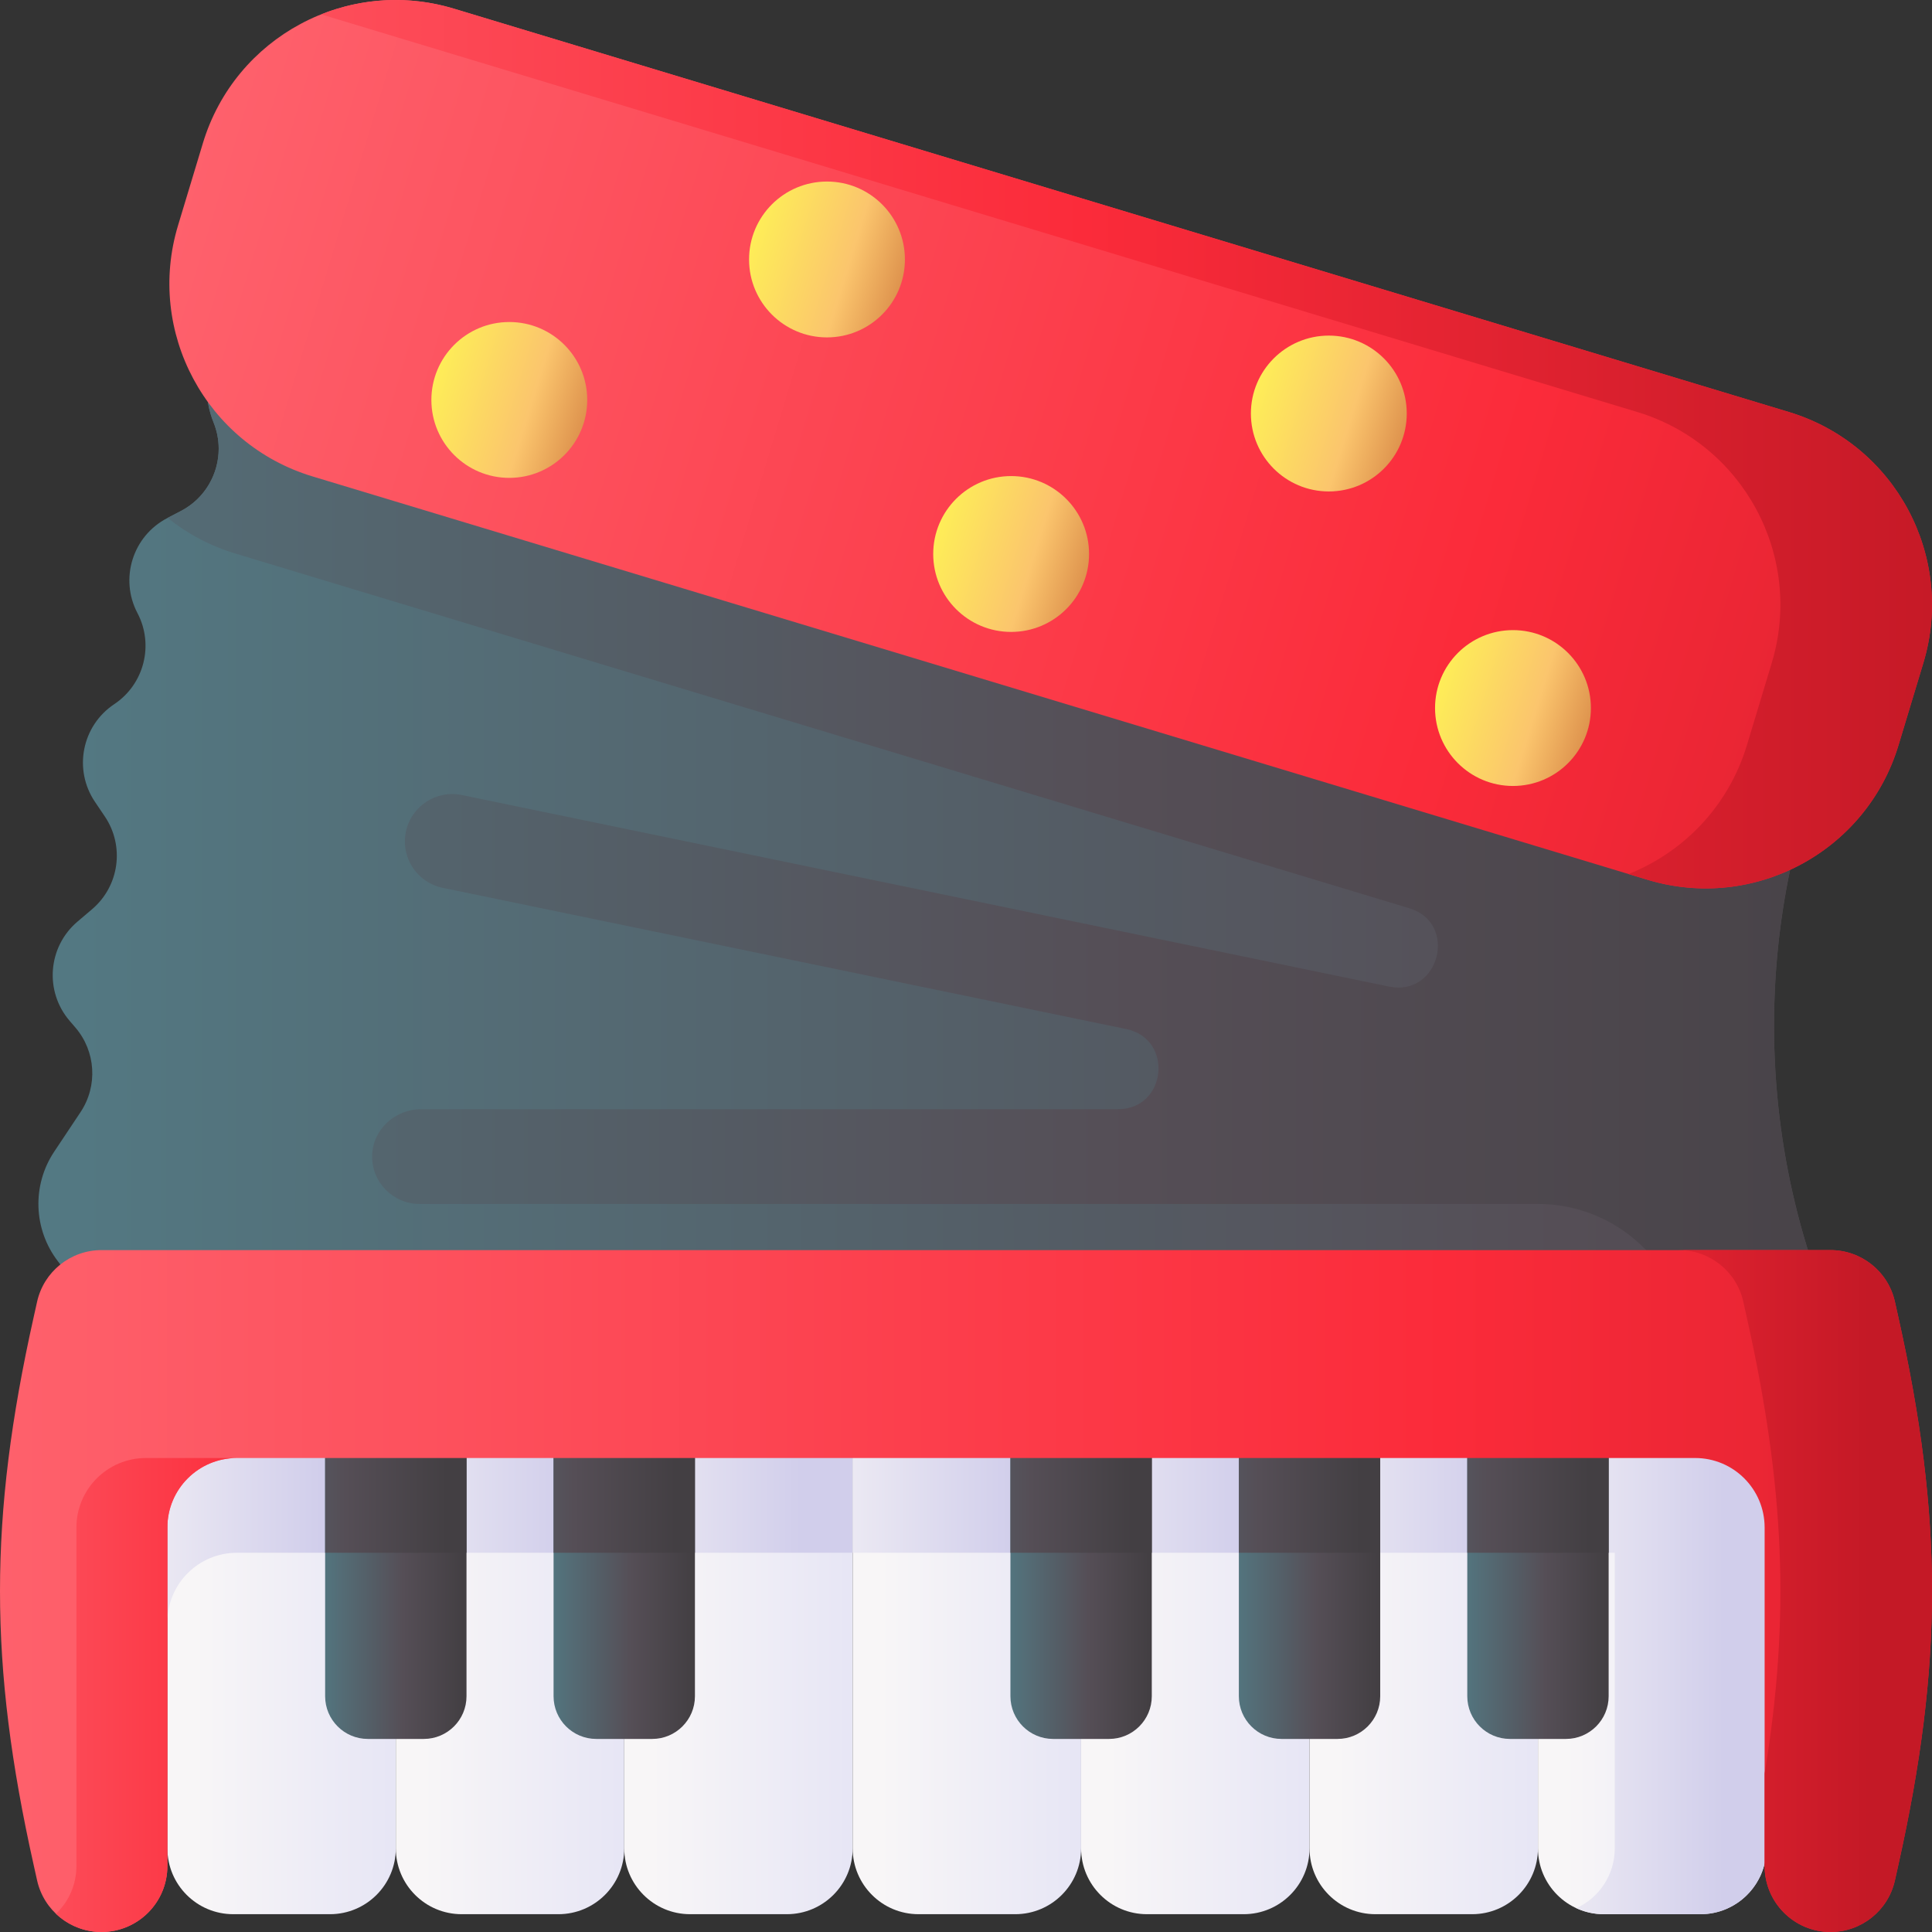 <svg id="Capa_1" enable-background="new 0 0 510 510" height="512" viewBox="0 0 510 510" width="512" xmlns="http://www.w3.org/2000/svg" xmlns:xlink="http://www.w3.org/1999/xlink"><rect x="0" y="0" width="510" height="510" fill="#333333" stroke="none"/><linearGradient id="lg1"><stop offset="0" stop-color="#537983"/><stop offset=".593" stop-color="#554e56"/><stop offset="1" stop-color="#433f43"/></linearGradient><linearGradient id="SVGID_1_" gradientUnits="userSpaceOnUse" x1="11.234" x2="687.071" xlink:href="#lg1" y1="213.932" y2="213.932"/><linearGradient id="SVGID_2_" gradientUnits="userSpaceOnUse" x1="-72.742" x2="555.041" xlink:href="#lg1" y1="213.93" y2="213.93"/><linearGradient id="lg2"><stop offset="0" stop-color="#f8f6f7"/><stop offset=".179" stop-color="#f8f6f7"/><stop offset="1" stop-color="#e7e6f5"/></linearGradient><linearGradient id="SVGID_3_" gradientUnits="userSpaceOnUse" x1="39.88" x2="103.198" xlink:href="#lg2" y1="433.065" y2="433.065"/><linearGradient id="SVGID_4_" gradientUnits="userSpaceOnUse" x1="100.18" x2="163.497" xlink:href="#lg2" y1="433.065" y2="433.065"/><linearGradient id="SVGID_5_" gradientUnits="userSpaceOnUse" x1="160.479" x2="223.796" xlink:href="#lg2" y1="433.065" y2="433.065"/><linearGradient id="SVGID_6_" gradientUnits="userSpaceOnUse" x1="220.778" x2="284.095" xlink:href="#lg2" y1="433.065" y2="433.065"/><linearGradient id="SVGID_7_" gradientUnits="userSpaceOnUse" x1="281.077" x2="344.395" xlink:href="#lg2" y1="433.065" y2="433.065"/><linearGradient id="SVGID_8_" gradientUnits="userSpaceOnUse" x1="341.377" x2="404.694" xlink:href="#lg2" y1="433.065" y2="433.065"/><linearGradient id="SVGID_9_" gradientUnits="userSpaceOnUse" x1="401.676" x2="464.993" xlink:href="#lg2" y1="433.065" y2="433.065"/><linearGradient id="lg3"><stop offset="0" stop-color="#f8f6f7"/><stop offset="1" stop-color="#d1ceeb"/></linearGradient><linearGradient id="SVGID_10_" gradientUnits="userSpaceOnUse" x1="394.834" x2="455.07" xlink:href="#lg3" y1="433.067" y2="433.067"/><linearGradient id="SVGID_11_" gradientUnits="userSpaceOnUse" x1="21.383" x2="84.701" xlink:href="#lg3" y1="394.297" y2="394.297"/><linearGradient id="SVGID_12_" gradientUnits="userSpaceOnUse" x1="86.183" x2="149.501" xlink:href="#lg3" y1="385.362" y2="385.362"/><linearGradient id="SVGID_13_" gradientUnits="userSpaceOnUse" x1="147.983" x2="211.301" xlink:href="#lg3" y1="385.362" y2="385.362"/><linearGradient id="SVGID_14_" gradientUnits="userSpaceOnUse" x1="204.284" x2="267.591" xlink:href="#lg3" y1="385.362" y2="385.362"/><linearGradient id="SVGID_15_" gradientUnits="userSpaceOnUse" x1="265.573" x2="328.891" xlink:href="#lg3" y1="385.362" y2="385.362"/><linearGradient id="SVGID_16_" gradientUnits="userSpaceOnUse" x1="329.873" x2="393.191" xlink:href="#lg3" y1="385.362" y2="385.362"/><linearGradient id="SVGID_17_" gradientUnits="userSpaceOnUse" x1="464.248" x2="465.171" y1="494.972" y2="494.972"><stop offset="0" stop-color="#f2fbff"/><stop offset=".593" stop-color="#faf7f7"/><stop offset="1" stop-color="#f3eae6"/></linearGradient><linearGradient id="SVGID_18_" gradientUnits="userSpaceOnUse" x1="83.162" x2="122.348" xlink:href="#lg1" y1="409.932" y2="409.932"/><linearGradient id="SVGID_19_" gradientUnits="userSpaceOnUse" x1="143.462" x2="182.647" xlink:href="#lg1" y1="409.932" y2="409.932"/><linearGradient id="SVGID_20_" gradientUnits="userSpaceOnUse" x1="264.06" x2="303.246" xlink:href="#lg1" y1="409.932" y2="409.932"/><linearGradient id="SVGID_21_" gradientUnits="userSpaceOnUse" x1="324.359" x2="363.545" xlink:href="#lg1" y1="409.932" y2="409.932"/><linearGradient id="SVGID_22_" gradientUnits="userSpaceOnUse" x1="384.659" x2="423.844" xlink:href="#lg1" y1="409.932" y2="409.932"/><linearGradient id="SVGID_23_" gradientUnits="userSpaceOnUse" x1="52" x2="118.031" xlink:href="#lg1" y1="385.362" y2="385.362"/><linearGradient id="SVGID_24_" gradientUnits="userSpaceOnUse" x1="353.497" x2="419.527" xlink:href="#lg1" y1="385.362" y2="385.362"/><linearGradient id="SVGID_25_" gradientUnits="userSpaceOnUse" x1="293.197" x2="359.228" xlink:href="#lg1" y1="385.362" y2="385.362"/><linearGradient id="SVGID_26_" gradientUnits="userSpaceOnUse" x1="232.898" x2="298.928" xlink:href="#lg1" y1="385.362" y2="385.362"/><linearGradient id="SVGID_27_" gradientUnits="userSpaceOnUse" x1="112.3" x2="178.33" xlink:href="#lg1" y1="385.362" y2="385.362"/><linearGradient id="lg4"><stop offset="0" stop-color="#fe646f"/><stop offset=".593" stop-color="#fb2b3a"/><stop offset="1" stop-color="#c41926"/></linearGradient><linearGradient id="SVGID_28_" gradientUnits="userSpaceOnUse" x1="-23.397" x2="659.933" xlink:href="#lg4" y1="419.998" y2="419.998"/><linearGradient id="SVGID_29_" gradientUnits="userSpaceOnUse" x1="-27.922" x2="137.506" xlink:href="#lg4" y1="447.44" y2="447.44"/><linearGradient id="SVGID_30_" gradientTransform="matrix(.986 .298 -.289 .957 361.296 -340.476)" gradientUnits="userSpaceOnUse" x1="-200.859" x2="416.117" xlink:href="#lg4" y1="462.45" y2="462.45"/><linearGradient id="SVGID_31_" gradientUnits="userSpaceOnUse" x1="-51.718" x2="518.006" xlink:href="#lg4" y1="117.263" y2="117.263"/><linearGradient id="lg5"><stop offset="0" stop-color="#fef056"/><stop offset=".521" stop-color="#fbc56d"/><stop offset="1" stop-color="#c86d36"/></linearGradient><linearGradient id="SVGID_32_" gradientTransform="matrix(.956 .294 -.294 .956 401.296 -331.448)" gradientUnits="userSpaceOnUse" x1="-148.919" x2="-94.79" xlink:href="#lg5" y1="496.093" y2="496.093"/><linearGradient id="SVGID_33_" gradientTransform="matrix(.956 .294 -.294 .956 401.296 -331.448)" gradientUnits="userSpaceOnUse" x1="-10.346" x2="43.783" xlink:href="#lg5" y1="496.093" y2="496.093"/><linearGradient id="SVGID_34_" gradientTransform="matrix(.956 .294 -.294 .956 401.296 -331.448)" gradientUnits="userSpaceOnUse" x1="128.227" x2="182.356" xlink:href="#lg5" y1="496.093" y2="496.093"/><linearGradient id="SVGID_35_" gradientTransform="matrix(.956 .294 -.294 .956 401.296 -331.448)" gradientUnits="userSpaceOnUse" x1="-79.632" x2="-25.504" xlink:href="#lg5" y1="436.034" y2="436.034"/><linearGradient id="SVGID_36_" gradientTransform="matrix(.956 .294 -.294 .956 401.296 -331.448)" gradientUnits="userSpaceOnUse" x1="58.941" x2="113.069" xlink:href="#lg5" y1="436.034" y2="436.034"/><linearGradient id="SVGID_37_" gradientUnits="userSpaceOnUse" x1="250" x2="493.274" xlink:href="#lg4" y1="419.998" y2="419.998"/><g><path d="m468.3 270.73c0-27.983 5.765-54.616 16.164-78.786l-389.018-124.909-26.717 12.752c-11.852 5.657-17.26 19.556-12.349 31.736 3.569 8.851-.168 18.964-8.633 23.369l-3.615 1.881c-9.107 4.738-12.626 15.976-7.849 25.063 4.415 8.397 1.775 18.772-6.116 24.038l-.024.016c-8.542 5.7-10.82 17.26-5.078 25.774l2.606 3.864c5.277 7.826 3.829 18.367-3.363 24.48l-3.863 3.283c-7.827 6.652-8.749 18.402-2.056 26.194l1.501 1.747c5.412 6.301 5.971 15.433 1.366 22.346l-6.949 10.434c-5.898 8.856-5.507 20.483.972 28.923l20.758 27.038c.082.285 453.711.858 453.711.858-13.718-27.061-21.448-57.681-21.448-90.101z" fill="url(#SVGID_1_)"/><path d="m489.75 360.83c-13.72-27.06-21.45-57.68-21.45-90.1 0-12.27 1.11-24.28 3.22-35.93 2.73-14.93 7.1-29.29 12.94-42.86l-389.01-124.91-16.09 7.68-10.63 5.08c-11.85 5.65-17.26 19.55-12.35 31.73.91 2.26 1.35 4.61 1.35 6.92 0 6.73-3.68 13.18-9.98 16.45l-3.51 1.82c5.16 4.15 11.19 7.39 17.91 9.42l309.204 93.425s.005.001.016.005c.188.054.376.109.564.165 13.067 3.86 8.077 23.465-5.266 20.709l-244.751-50.562c-6.764-1.397-13.38 2.953-14.777 9.717-1.397 6.764 2.953 13.38 9.717 14.777l180.427 37.274c12.607 2.604 10.71 21.162-2.163 21.162h-183.965c-6.886 0-12.792 5.387-12.918 12.271-.128 7.014 5.519 12.74 12.503 12.74h295.244c17.376 0 32.66 11.348 37.85 27.931 1.804 5.766 3.761 10.876 5.864 15.028 24.841.038 40.051.058 40.051.058z" fill="url(#SVGID_2_)"/><g><g><path d="m87.1 505.3h-25.526c-9.603 0-17.387-7.784-17.387-17.387v-109.696c0-9.603 7.784-17.387 17.387-17.387h25.526c9.603 0 17.387 7.784 17.387 17.387v109.696c0 9.602-7.785 17.387-17.387 17.387z" fill="url(#SVGID_3_)"/><path d="m147.399 505.3h-25.525c-9.603 0-17.387-7.784-17.387-17.387v-109.696c0-9.603 7.784-17.387 17.387-17.387h25.525c9.603 0 17.387 7.784 17.387 17.387v109.696c0 9.602-7.785 17.387-17.387 17.387z" fill="url(#SVGID_4_)"/><path d="m207.698 505.3h-25.525c-9.603 0-17.387-7.784-17.387-17.387v-109.696c0-9.603 7.784-17.387 17.387-17.387h25.525c9.603 0 17.387 7.784 17.387 17.387v109.696c0 9.602-7.784 17.387-17.387 17.387z" fill="url(#SVGID_5_)"/><path d="m267.997 505.3h-25.525c-9.603 0-17.387-7.784-17.387-17.387v-109.696c0-9.603 7.784-17.387 17.387-17.387h25.525c9.603 0 17.387 7.784 17.387 17.387v109.696c0 9.602-7.784 17.387-17.387 17.387z" fill="url(#SVGID_6_)"/><path d="m328.297 505.3h-25.525c-9.603 0-17.387-7.784-17.387-17.387v-109.696c0-9.603 7.784-17.387 17.387-17.387h25.525c9.603 0 17.387 7.784 17.387 17.387v109.696c0 9.602-7.785 17.387-17.387 17.387z" fill="url(#SVGID_7_)"/><path d="m388.596 505.3h-25.525c-9.603 0-17.387-7.784-17.387-17.387v-109.696c0-9.603 7.784-17.387 17.387-17.387h25.525c9.603 0 17.387 7.784 17.387 17.387v109.696c0 9.602-7.785 17.387-17.387 17.387z" fill="url(#SVGID_8_)"/><path d="m448.895 505.3h-25.525c-9.603 0-17.387-7.784-17.387-17.387v-109.696c0-9.603 7.784-17.387 17.387-17.387h25.525c9.603 0 17.387 7.784 17.387 17.387v109.696c0 9.602-7.784 17.387-17.387 17.387z" fill="url(#SVGID_9_)"/><path d="m466.28 378.212v109.7c0 1.36-.16 2.69-.46 3.96-1.78 7.69-8.68 13.43-16.92 13.43h-25.53c-2.59 0-5.04-.57-7.25-1.59 5.99-2.74 10.14-8.78 10.14-15.8v-78.02h-20.28v-31.68c0-7.01 4.16-13.05 10.14-15.79 2.21-1.02 4.66-1.59 7.25-1.59h25.53c9.6 0 17.38 7.78 17.38 17.38z" fill="url(#SVGID_10_)"/></g><g><path d="m104.49 378.212v31.68h-41.97c-9.96 0-18.08 7.96-18.33 17.87v-49.55c0-9.6 7.78-17.38 17.38-17.38h25.53c9.6 0 17.39 7.78 17.39 17.38z" fill="url(#SVGID_11_)"/><path d="m164.79 378.212v31.68h-60.3v-31.68c0-9.6 7.78-17.38 17.38-17.38h25.53c9.6 0 17.39 7.78 17.39 17.38z" fill="url(#SVGID_12_)"/><path d="m225.09 378.212v31.68h-60.3v-31.68c0-9.6 7.78-17.38 17.38-17.38h25.53c9.6 0 17.39 7.78 17.39 17.38z" fill="url(#SVGID_13_)"/><path d="m285.38 378.212v31.68h-60.29v-31.68c0-9.6 7.78-17.38 17.38-17.38h25.53c9.6 0 17.38 7.78 17.38 17.38z" fill="url(#SVGID_14_)"/><path d="m345.68 378.212v31.68h-60.3v-31.68c0-9.6 7.79-17.38 17.39-17.38h25.53c9.6 0 17.38 7.78 17.38 17.38z" fill="url(#SVGID_15_)"/><path d="m405.98 378.212v31.68h-60.3v-31.68c0-9.6 7.79-17.38 17.39-17.38h25.53c9.6 0 17.38 7.78 17.38 17.38z" fill="url(#SVGID_16_)"/><path d="m464.31 495.962c.33-.64.62-1.3.88-1.98-.25.68-.54 1.34-.88 1.98z" fill="url(#SVGID_17_)"/></g><path d="m111.868 459.035h-14.763c-6.228 0-11.277-5.049-11.277-11.277v-75.651c0-6.228 5.049-11.277 11.277-11.277h14.763c6.228 0 11.277 5.049 11.277 11.277v75.651c.001 6.228-5.048 11.277-11.277 11.277z" fill="url(#SVGID_18_)"/><path d="m172.168 459.035h-14.763c-6.228 0-11.277-5.049-11.277-11.277v-75.651c0-6.228 5.049-11.277 11.277-11.277h14.763c6.228 0 11.277 5.049 11.277 11.277v75.651c0 6.228-5.049 11.277-11.277 11.277z" fill="url(#SVGID_19_)"/><path d="m292.766 459.035h-14.763c-6.228 0-11.277-5.049-11.277-11.277v-75.651c0-6.228 5.049-11.277 11.277-11.277h14.763c6.228 0 11.277 5.049 11.277 11.277v75.651c0 6.228-5.049 11.277-11.277 11.277z" fill="url(#SVGID_20_)"/><path d="m353.065 459.035h-14.763c-6.228 0-11.277-5.049-11.277-11.277v-75.651c0-6.228 5.049-11.277 11.277-11.277h14.763c6.228 0 11.277 5.049 11.277 11.277v75.651c.001 6.228-5.048 11.277-11.277 11.277z" fill="url(#SVGID_21_)"/><path d="m413.365 459.035h-14.763c-6.228 0-11.277-5.049-11.277-11.277v-75.651c0-6.228 5.049-11.277 11.277-11.277h14.763c6.228 0 11.277 5.049 11.277 11.277v75.651c0 6.228-5.049 11.277-11.277 11.277z" fill="url(#SVGID_22_)"/><path d="m111.907 360.832h-14.841c-6.21.021-11.239 5.06-11.239 11.275v37.785h37.318v-37.785c.001-6.215-5.028-11.254-11.238-11.275z" fill="url(#SVGID_23_)"/><path d="m413.403 360.832h-14.841c-6.21.021-11.239 5.06-11.239 11.275v37.785h37.318v-37.785c.001-6.215-5.028-11.254-11.238-11.275z" fill="url(#SVGID_24_)"/><path d="m353.104 360.832h-14.841c-6.21.021-11.239 5.06-11.239 11.275v37.785h37.318v-37.785c.001-6.215-5.028-11.254-11.238-11.275z" fill="url(#SVGID_25_)"/><path d="m292.805 360.832h-14.841c-6.21.021-11.239 5.06-11.239 11.275v37.785h37.318v-37.785c0-6.215-5.028-11.254-11.238-11.275z" fill="url(#SVGID_26_)"/><path d="m172.206 360.832h-14.841c-6.21.021-11.239 5.06-11.239 11.275v37.785h37.318v-37.785c.001-6.215-5.028-11.254-11.238-11.275z" fill="url(#SVGID_27_)"/><path d="m501.141 492.185-.934 4.199c-.888 3.977-3.099 7.381-6.105 9.786-3.006 2.414-6.808 3.829-10.887 3.829-9.61 0-17.398-7.797-17.398-17.408v-89.37c0-10.128-8.214-18.342-18.342-18.342h-384.95c-10.128 0-18.342 8.214-18.342 18.342v89.37c0 4.81-1.942 9.157-5.097 12.311-3.144 3.146-7.501 5.098-12.301 5.098-8.149 0-15.216-5.661-16.992-13.615l-.934-4.199c-11.812-52.899-11.812-91.477 0-144.375l.934-4.199c1.776-7.955 8.843-13.615 16.992-13.615h456.431c8.149 0 15.216 5.661 16.992 13.615l.934 4.199c11.811 52.898 11.811 91.476-.001 144.374z" fill="url(#SVGID_28_)"/><path d="m38.514 384.881c-10.128 0-18.342 8.214-18.342 18.342v89.37c0 4.81-1.943 9.157-5.097 12.311-.098.098-.207.184-.308.28 3.155 3.007 7.413 4.816 12.018 4.816 4.801 0 9.157-1.952 12.302-5.096 3.154-3.154 5.097-7.502 5.097-12.311v-89.37c0-10.128 8.214-18.342 18.342-18.342z" fill="url(#SVGID_29_)"/></g><path d="m434.894 232.234-352.384-106.467c-28.104-8.491-44.003-38.158-35.512-66.262l6.558-21.707c8.492-28.104 38.158-44.003 66.262-35.512l352.384 106.468c28.104 8.491 44.003 38.158 35.512 66.262l-6.558 21.707c-8.492 28.103-38.158 44.003-66.262 35.511z" fill="url(#SVGID_30_)"/><path d="m472.202 108.754-352.384-106.468c-11.982-3.62-24.242-2.794-35.029 1.508l347.393 104.96c28.104 8.491 44.003 38.158 35.512 66.262l-6.558 21.707c-4.871 16.123-16.717 28.216-31.233 34.004l4.991 1.508c28.104 8.491 57.771-7.408 66.262-35.512l6.558-21.707c8.491-28.105-7.408-57.771-35.512-66.262z" fill="url(#SVGID_31_)"/><g><g><circle cx="134.444" cy="105.576" fill="url(#SVGID_32_)" r="20.571"/><circle cx="266.916" cy="146.241" fill="url(#SVGID_33_)" r="20.571"/><circle cx="399.388" cy="186.906" fill="url(#SVGID_34_)" r="20.571"/></g><g><circle cx="218.304" cy="68.494" fill="url(#SVGID_35_)" r="20.571"/><circle cx="350.776" cy="109.16" fill="url(#SVGID_36_)" r="20.571"/></g></g><path d="m501.141 347.81-.934-4.199c-1.776-7.955-8.843-13.615-16.992-13.615h-40.02c8.149 0 15.216 5.661 16.992 13.615l.934 4.199c9.954 44.578 11.518 78.988 4.696 120.366v24.416c0 9.61 7.788 17.408 17.399 17.408 4.079 0 7.881-1.415 10.887-3.829 3.006-2.405 5.217-5.809 6.105-9.786l.934-4.199c11.811-52.899 11.811-91.477-.001-144.376z" fill="url(#SVGID_37_)"/></g></svg>